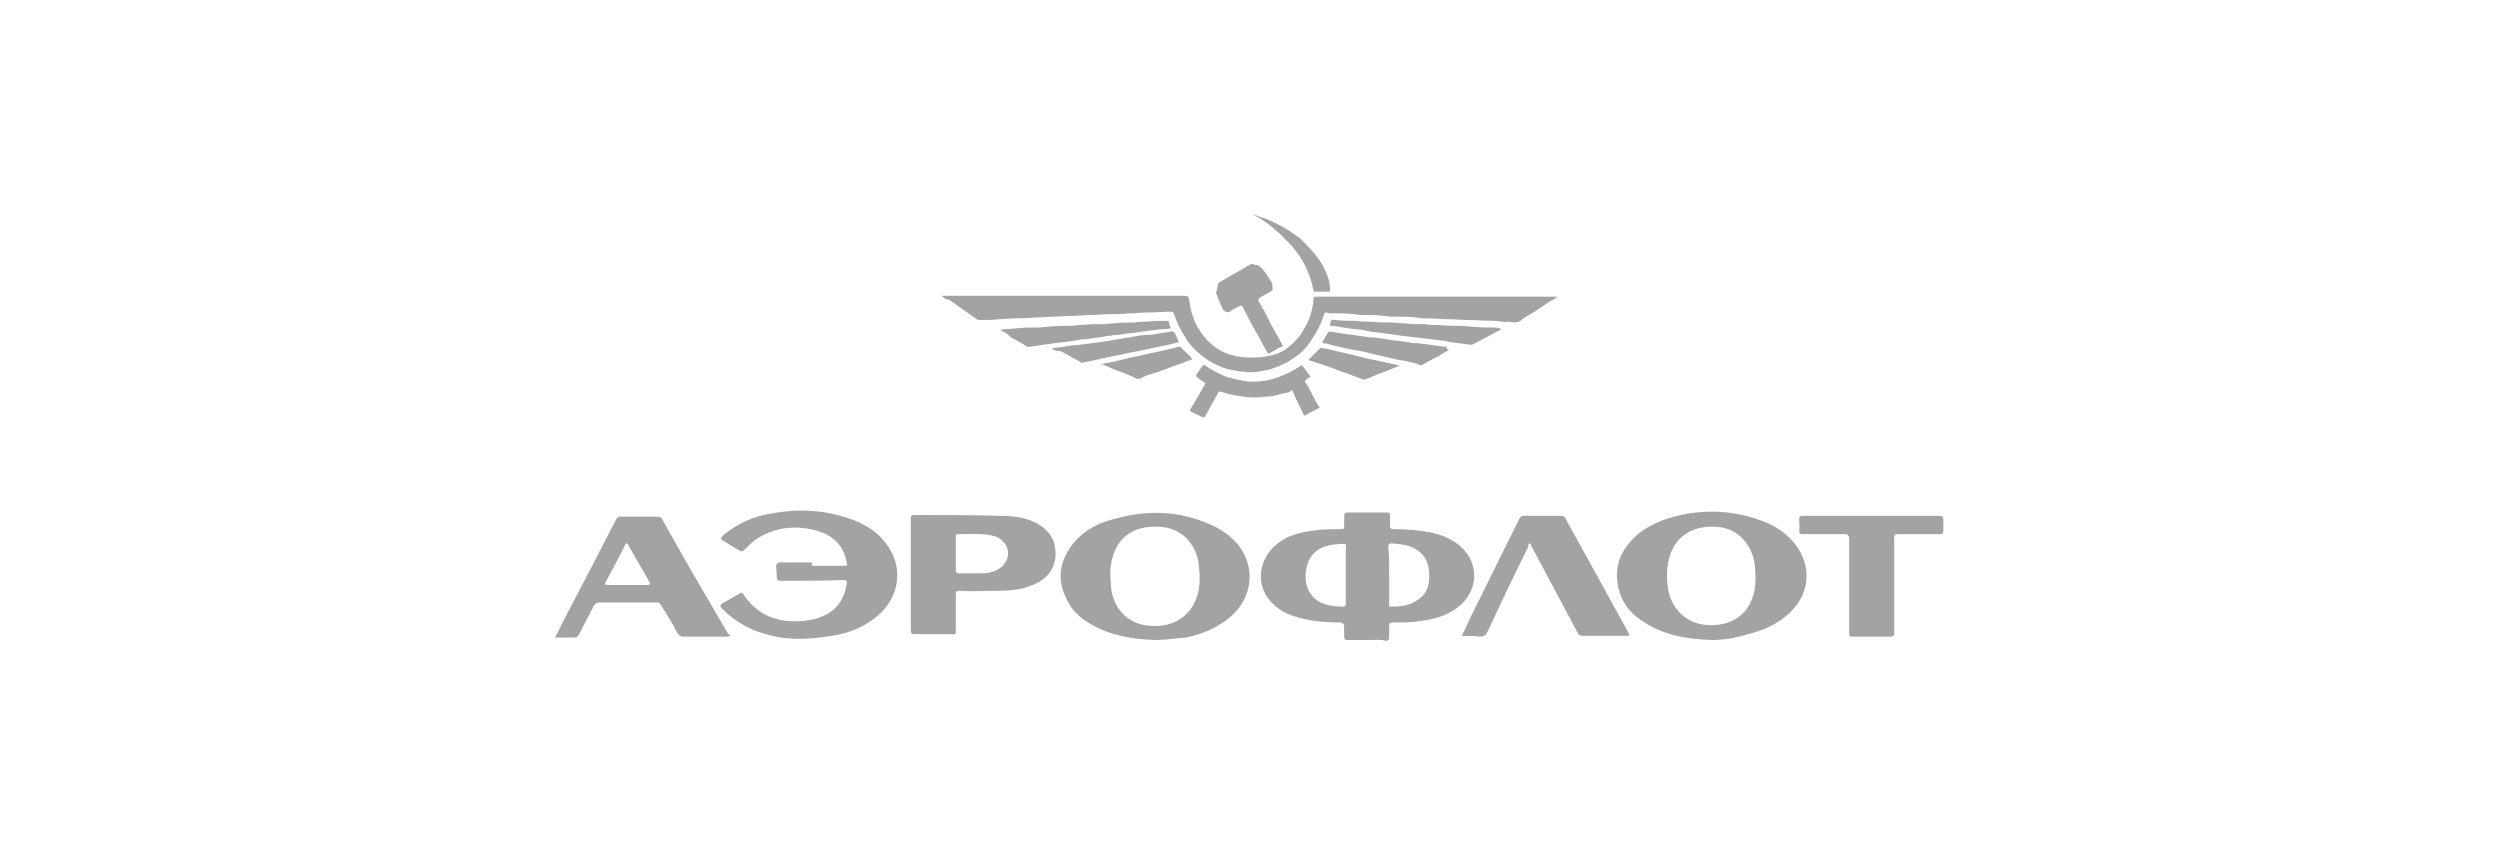 <svg width="300" height="103" viewBox="0 0 300 103" fill="none" xmlns="http://www.w3.org/2000/svg">
<path d="M113 35.5C113.1 35.5 113.2 35.5 113.3 35.5C122.9 35.5 132.5 35.5 142.1 35.5C142.6 35.5 142.6 35.6 142.7 36C142.8 36.7 142.9 37.4 143.2 38.1C143.4 38.8 143.8 39.4 144.2 40C144.6 40.6 145 41 145.5 41.4C146.2 42 147 42.4 147.8 42.6C148.5 42.8 149.2 42.9 149.8 42.9C150.6 42.9 151.5 42.9 152.3 42.7C153.3 42.5 154.2 42.1 154.9 41.4C155.3 41.1 155.6 40.7 155.9 40.4C156.3 39.8 156.7 39.2 157 38.5C157.3 37.8 157.5 37 157.6 36.2C157.6 36.1 157.6 36.1 157.6 36.1C157.6 35.6 157.6 35.6 158.1 35.6C167.6 35.6 177.1 35.6 186.6 35.6C186.7 35.6 186.8 35.6 186.8 35.6C186.8 35.6 186.8 35.6 186.8 35.7C186.6 35.8 186.4 36 186.1 36.1C185.5 36.5 184.9 36.9 184.3 37.3C183.8 37.6 183.3 37.9 182.8 38.2C182.7 38.3 182.7 38.3 182.6 38.4C182.1 38.8 181.6 38.7 181.1 38.6C181 38.6 181 38.6 181 38.6C180.4 38.7 179.8 38.5 179.2 38.5C178.2 38.5 177.2 38.4 176.3 38.4C175.4 38.4 174.6 38.3 173.7 38.3C172.9 38.3 172 38.2 171.2 38.2C170.8 38.2 170.4 38.2 170 38.1C169.1 38 168.3 38 167.4 38C167 38 166.5 38 166.1 37.9C165.2 37.8 164.4 37.8 163.6 37.8C163.3 37.8 162.9 37.8 162.6 37.7C161.7 37.6 160.7 37.6 159.8 37.6C159.6 37.6 159.4 37.6 159.2 37.5C159 37.5 158.9 37.6 158.9 37.7C158.6 38.7 158.1 39.7 157.5 40.6C157.1 41.3 156.6 41.9 156 42.4C155.4 42.9 154.8 43.3 154.2 43.6C153.8 43.8 153.3 44 152.8 44.2C152.2 44.4 151.6 44.5 151 44.6C150.4 44.7 149.8 44.7 149.2 44.6C148.8 44.6 148.3 44.5 147.9 44.4C147.1 44.3 146.4 44 145.6 43.6C145 43.3 144.5 42.9 144 42.5C143.3 41.9 142.6 41.2 142.2 40.4C141.6 39.5 141.2 38.7 140.9 37.7C140.8 37.5 140.7 37.4 140.5 37.4C139.6 37.4 138.7 37.5 137.7 37.5C137 37.5 136.3 37.6 135.5 37.6C134.8 37.7 134 37.7 133.2 37.7C132.4 37.7 131.7 37.8 130.9 37.8C130.2 37.8 129.4 37.9 128.7 37.9C128 37.9 127.2 38 126.4 38C125.7 38 125 38.1 124.2 38.1C123.4 38.2 122.6 38.2 121.9 38.2C121.2 38.2 120.5 38.3 119.9 38.3C119.1 38.4 118.3 38.4 117.6 38.4C117.5 38.4 117.4 38.4 117.2 38.3C116.1 37.5 114.9 36.7 113.8 35.9C113.7 36.1 113.3 35.8 113 35.5Z" fill="#A3A3A3"/>
<path d="M154.8 46.999C154.6 47.099 154.2 47.199 154 47.199C153.3 47.399 152.6 47.599 151.9 47.599C151.3 47.699 150.7 47.699 150.2 47.699C148.9 47.599 147.7 47.399 146.5 46.999C146.4 46.899 146.3 46.999 146.2 47.099C145.9 47.699 145.5 48.299 145.2 48.899C145 49.299 144.8 49.599 144.6 49.999C144.5 50.099 144.5 50.099 144.4 50.099C143.9 49.899 143.4 49.599 142.9 49.399C142.8 49.299 142.8 49.299 142.8 49.199C143.4 48.199 144 47.199 144.6 46.099C144.7 45.999 144.6 45.999 144.5 45.899C144.3 45.699 143.9 45.499 143.7 45.299C143.5 45.199 143.5 45.099 143.6 44.899C143.8 44.599 144.1 44.199 144.3 43.899C144.4 43.799 144.4 43.799 144.5 43.799C145.4 44.399 146.2 44.799 147.1 45.199C147.8 45.399 148.5 45.599 149.3 45.699C149.7 45.799 150 45.799 150.3 45.799C151.2 45.799 152.1 45.699 153 45.399C153.9 45.099 154.8 44.699 155.6 44.199C155.8 44.099 155.9 43.999 156.1 43.899C156.2 43.799 156.2 43.799 156.3 43.899C156.6 44.299 156.9 44.699 157.2 45.099C157.3 45.199 157.3 45.299 157.1 45.299C156.9 45.399 156.8 45.499 156.7 45.599C156.6 45.699 156.6 45.699 156.6 45.799C157 46.399 157.3 46.999 157.6 47.599C157.8 47.999 158 48.399 158.3 48.799C158.4 48.899 158.4 48.899 158.2 48.999C157.7 49.299 157.2 49.499 156.7 49.799C156.6 49.899 156.5 49.899 156.4 49.699C156.1 48.999 155.7 48.299 155.4 47.599C155.3 47.399 155.2 46.999 155 46.799C154.8 46.999 154.8 46.999 154.8 46.999Z" fill="#A3A3A3"/>
<path d="M146 34.9C146.1 34.6 146.1 34.3 146.2 34C146.3 33.8 146.6 33.8 146.8 33.6C147.5 33.2 148.2 32.8 148.9 32.4C149.3 32.2 149.7 31.9 150.1 31.7C150.3 31.6 150.5 31.8 150.7 31.8C151.1 31.8 151.3 32.1 151.6 32.4C152 32.9 152.3 33.4 152.6 33.9C152.7 34 152.7 34.1 152.7 34.3C152.7 34.4 152.6 34.4 152.7 34.5C152.8 34.8 152.6 34.9 152.3 35.1C151.9 35.3 151.5 35.5 151.1 35.8C151 35.9 151 35.9 151 36C151.1 36.3 151.3 36.6 151.4 36.8C151.8 37.4 152.1 38.1 152.4 38.7C152.9 39.6 153.4 40.5 153.9 41.4C154 41.5 154 41.6 153.8 41.6C153.2 41.8 152.8 42.2 152.3 42.4C152.2 42.5 152.2 42.5 152.1 42.3C151.7 41.7 151.4 41.1 151.1 40.5C150.4 39.3 149.7 38 149.1 36.8C149 36.6 148.9 36.7 148.8 36.7C148.4 36.9 147.9 37.1 147.6 37.4C147.4 37.5 147.2 37.5 147.1 37.4C146.7 37.3 146.7 36.9 146.5 36.6C146.3 36.1 146.1 35.6 145.9 35.1C146 35.1 145.9 35 146 34.9Z" fill="#A3A3A3"/>
<path d="M160.2 38.399C161.1 38.499 161.9 38.499 162.8 38.499C163.4 38.599 163.8 38.599 164.4 38.599C165.3 38.699 166.1 38.699 166.9 38.699C167.5 38.699 167.9 38.799 168.5 38.799C169.4 38.899 170.2 38.899 171 38.899C171.6 38.999 172 38.999 172.6 38.999C173.5 39.099 174.3 39.099 175.2 39.099C175.7 39.099 176.2 39.199 176.7 39.199C177.6 39.299 178.4 39.299 179.2 39.299C179.4 39.299 179.7 39.299 179.9 39.399C180 39.399 180.1 39.399 180.1 39.499C180.1 39.599 180 39.599 180 39.599C179.4 39.899 178.9 40.199 178.3 40.499C177.9 40.699 177.4 40.999 177 41.199C176.7 41.399 176.4 41.399 176 41.299C175.1 41.199 174.2 41.099 173.3 40.899C172.4 40.799 171.6 40.699 170.8 40.599C169.9 40.499 169.1 40.399 168.3 40.299C167.6 40.199 166.8 40.099 166.1 39.999C165.2 39.899 164.4 39.799 163.5 39.599C162.9 39.499 162.4 39.499 161.8 39.399C161.2 39.299 160.6 39.199 160 39.099C159.9 39.099 159.7 39.199 159.6 38.999C159.5 38.899 159.7 38.799 159.7 38.599C159.7 38.499 159.8 38.399 159.8 38.299C159.9 38.399 160 38.399 160.2 38.399Z" fill="#A3A3A3"/>
<path d="M120 39.6C120.3 39.5 120.6 39.5 120.8 39.5C121.2 39.5 121.6 39.4 122 39.4C122.9 39.3 123.7 39.3 124.5 39.3C125 39.3 125.5 39.2 125.9 39.2C126.8 39.1 127.6 39.1 128.4 39.1C128.9 39.1 129.4 39 129.8 39C130.7 38.9 131.5 38.9 132.3 38.9C132.8 38.9 133.2 38.8 133.7 38.8C134.5 38.7 135.3 38.7 136.1 38.7C136.7 38.6 137.2 38.6 137.7 38.6C138.4 38.5 139.1 38.5 139.9 38.5C140.1 38.5 140.3 38.5 140.3 38.8C140.3 39 140.4 39.2 140.5 39.3C140.6 39.4 140.5 39.4 140.4 39.4C140.1 39.5 139.7 39.5 139.4 39.5C138.8 39.6 138.3 39.6 137.7 39.7C137.3 39.8 136.8 39.8 136.4 39.9C135.8 40 135.2 40 134.7 40.1C134.4 40.2 134 40.2 133.7 40.2C133.3 40.3 132.8 40.3 132.4 40.4C132 40.5 131.5 40.5 131.1 40.6C130.5 40.7 129.9 40.7 129.4 40.8C129 40.9 128.5 40.9 128.1 41C127.5 41.1 127 41.1 126.4 41.2C126 41.3 125.5 41.3 125 41.4C124.6 41.5 124.1 41.5 123.7 41.6C123.5 41.6 123.3 41.7 123.1 41.5C122.5 41.1 121.9 40.8 121.3 40.5C121 40.1 120.5 39.8 120 39.6Z" fill="#A3A3A3"/>
<path d="M126.2 41.799C126.7 41.699 127.2 41.699 127.7 41.599C128.3 41.499 128.8 41.399 129.4 41.399C129.9 41.299 130.4 41.299 130.9 41.199C131.4 41.099 131.9 41.099 132.4 40.999C132.8 40.899 133.2 40.899 133.6 40.799C134 40.699 134.4 40.699 134.8 40.599C135.2 40.499 135.6 40.499 136 40.399C136.6 40.299 137 40.199 137.6 40.199C138.2 40.199 138.6 40.099 139.2 39.999C139.6 39.899 140 39.899 140.4 39.799C140.7 39.699 140.8 39.799 141 39.999C141.1 40.299 141.3 40.599 141.4 40.899C141.5 40.999 141.5 41.099 141.3 41.099C140.9 41.199 140.5 41.299 140.1 41.399C139 41.599 137.8 41.899 136.7 42.099C135.6 42.299 134.4 42.599 133.3 42.799C132.2 42.999 131.1 43.299 130 43.499C129.8 43.599 129.7 43.499 129.6 43.399C128.8 42.999 128 42.499 127.2 42.099C126.8 42.199 126.5 41.999 126.2 41.799Z" fill="#A3A3A3"/>
<path d="M173.9 41.999C173.5 42.199 173.1 42.399 172.7 42.699C172.1 42.999 171.5 43.299 171 43.599C170.9 43.699 170.7 43.799 170.5 43.799C170.4 43.899 170.3 43.799 170.2 43.699C169.5 43.499 168.7 43.299 167.9 43.199C166.9 42.999 165.8 42.699 164.8 42.499C164.1 42.299 163.3 42.099 162.5 41.999C161.5 41.799 160.5 41.599 159.4 41.299C159.2 41.199 159 41.199 158.8 41.199C158.7 41.199 158.7 41.099 158.7 40.999C158.9 40.699 159.1 40.299 159.3 39.999C159.4 39.799 159.5 39.799 159.7 39.799C160.1 39.899 160.5 39.899 160.9 39.999C161.6 40.099 162.3 40.199 163.1 40.299C163.7 40.399 164.3 40.499 164.9 40.499C165.6 40.599 166.3 40.699 167 40.799C167.5 40.899 168 40.899 168.5 40.999C169.1 41.099 169.7 41.199 170.3 41.199C170.8 41.299 171.3 41.299 171.8 41.399C172.4 41.499 173 41.599 173.6 41.599C173.6 41.999 173.7 41.899 173.9 41.999Z" fill="#A3A3A3"/>
<path d="M167.9 43.898C167 44.298 166.1 44.598 165.1 44.998C164.7 45.198 164.2 45.398 163.9 45.498C163.8 45.598 163.7 45.598 163.5 45.498C162.6 45.198 161.7 44.798 160.7 44.498C159.8 44.098 158.8 43.798 157.9 43.498C157.6 43.398 157.3 43.298 157 43.198C157.5 42.698 158 42.198 158.4 41.798C158.5 41.698 158.7 41.798 158.9 41.798C159.8 41.998 160.7 42.198 161.5 42.398C162.6 42.598 163.7 42.998 164.9 43.198C165.8 43.398 166.8 43.598 167.7 43.798C167.8 43.798 167.9 43.798 167.9 43.898Z" fill="#A3A3A3"/>
<path d="M143.1 43.099C142.5 43.299 142.1 43.499 141.5 43.699C140.3 44.099 139.2 44.599 138.1 44.899C137.7 44.999 137.2 45.199 136.9 45.399C136.6 45.499 136.3 45.499 136.1 45.299C135.3 44.899 134.4 44.599 133.6 44.299C133.2 44.099 132.7 43.899 132.2 43.699C132.6 43.599 132.9 43.499 133.2 43.499C134.1 43.299 134.9 43.099 135.7 42.899C136.8 42.699 137.9 42.399 139 42.199C139.8 41.999 140.7 41.799 141.5 41.599C141.6 41.599 141.7 41.499 141.7 41.699C142.2 42.199 142.7 42.599 143.1 43.099Z" fill="#A3A3A3"/>
<path d="M150.3 25.699C151.2 25.999 152.1 26.299 152.9 26.699C153.8 27.099 154.6 27.599 155.3 28.099C155.7 28.399 156.2 28.699 156.5 29.099C157.5 30.099 158.4 31.099 159 32.399C159.3 33.099 159.6 33.799 159.6 34.599C159.6 34.999 159.7 34.999 159.2 34.999C158.8 34.999 158.3 34.999 157.8 34.999C157.7 34.999 157.6 34.999 157.6 34.799C157.5 34.299 157.4 33.799 157.2 33.299C156.9 32.399 156.5 31.599 156 30.799C155.5 30.099 155 29.399 154.3 28.799C153.4 27.799 152.3 26.899 151.2 26.199C151 26.099 150.6 25.899 150.3 25.699Z" fill="#A3A3A3"/>
<path d="M164.1 76.8C163.3 76.8 162.5 76.8 161.7 76.8C161.4 76.8 161.3 76.7 161.3 76.4C161.3 76 161.3 75.5 161.3 75.2C161.3 74.9 161.2 74.8 160.9 74.7C159.3 74.7 157.7 74.6 156.2 74.2C154.9 73.9 153.7 73.4 152.8 72.5C150.6 70.5 150.9 67.2 153.2 65.3C154.4 64.3 155.9 63.9 157.4 63.7C158.6 63.5 159.7 63.5 160.9 63.5C161.3 63.5 161.3 63.4 161.3 63.1C161.3 62.7 161.3 62.3 161.3 61.9C161.3 61.7 161.4 61.5 161.6 61.5C163.3 61.5 164.9 61.5 166.5 61.5C166.7 61.5 166.8 61.6 166.8 61.8C166.8 62.2 166.8 62.7 166.8 63.1C166.8 63.4 166.9 63.5 167.2 63.5C168.7 63.5 170.2 63.6 171.7 63.9C173.1 64.2 174.3 64.7 175.3 65.6C177.6 67.7 177.4 71 174.9 72.9C173.6 73.9 172.1 74.3 170.6 74.5C169.4 74.7 168.3 74.7 167.1 74.7C166.8 74.7 166.7 74.8 166.7 75.1C166.7 75.5 166.7 76 166.7 76.5C166.7 76.7 166.6 76.9 166.3 76.9C165.7 76.7 164.9 76.8 164.1 76.8ZM166.7 69C166.7 70.1 166.7 71.3 166.7 72.4C166.7 72.6 166.6 72.8 166.9 72.8C168 72.8 169.1 72.7 170.1 72C171.1 71.4 171.5 70.4 171.5 69.3C171.6 67.6 170.9 66.1 169 65.5C168.3 65.3 167.7 65.3 167 65.2C166.7 65.2 166.6 65.3 166.6 65.6C166.7 66.7 166.7 67.9 166.7 69ZM161.5 69C161.5 68 161.5 67 161.5 66.1C161.5 65.2 161.7 65.2 160.6 65.3C158.3 65.4 156.9 66.5 156.7 68.7C156.5 70.4 157.3 72.1 159.3 72.6C159.9 72.7 160.5 72.8 161.1 72.8C161.4 72.8 161.5 72.7 161.5 72.4C161.5 71.3 161.5 70.1 161.5 69Z" fill="#A3A3A3"/>
<path d="M205.4 76.798C202.6 76.698 199.9 76.298 197.5 74.798C195.8 73.798 194.6 72.398 194.2 70.498C193.6 67.698 194.7 65.598 196.8 63.898C198.4 62.698 200.2 62.098 202.2 61.698C205.5 61.098 208.6 61.398 211.7 62.598C213.2 63.198 214.5 64.098 215.5 65.398C217.4 67.998 217.2 71.098 214.9 73.398C213.4 74.898 211.5 75.698 209.4 76.198C208.1 76.598 206.7 76.798 205.4 76.798ZM205.4 63.198C202.8 63.198 200.9 64.598 200.3 66.998C200 67.998 200 69.198 200.1 70.198C200.3 72.498 201.9 74.798 204.8 74.998C207.6 75.198 209.7 73.898 210.4 71.398C210.7 70.398 210.7 69.298 210.6 68.198C210.5 65.698 208.7 63.098 205.4 63.198Z" fill="#A3A3A3"/>
<path d="M138.6 76.799C135.9 76.699 133.3 76.299 130.9 74.899C129.5 74.099 128.5 73.099 127.9 71.699C126.8 69.399 127.2 67.199 128.8 65.199C130.2 63.499 131.9 62.699 134 62.199C137.7 61.199 141.4 61.299 144.9 62.799C146.4 63.399 147.6 64.199 148.6 65.399C150.7 68.099 150.3 71.599 147.8 73.899C146.2 75.299 144.3 76.099 142.3 76.499C141 76.599 139.9 76.799 138.6 76.799ZM138.6 63.199C135.8 63.199 134 64.599 133.4 67.299C133.2 68.199 133.2 69.099 133.3 70.099C133.4 72.699 135.1 74.899 138 75.099C140.8 75.299 142.9 73.999 143.7 71.399C144 70.399 144 69.299 143.9 68.299C143.8 65.599 142 63.099 138.6 63.199Z" fill="#A3A3A3"/>
<path d="M97.4 67.899C98.7 67.899 100 67.899 101.3 67.899C101.7 67.899 101.7 67.799 101.6 67.499C101.2 65.299 99.8 64.099 97.7 63.599C95.2 62.999 92.8 63.299 90.6 64.799C90.1 65.199 89.7 65.599 89.3 65.999C89.1 66.199 89 66.199 88.8 66.099C88.1 65.699 87.4 65.299 86.8 64.899C86.4 64.699 86.5 64.599 86.7 64.299C88.5 62.799 90.5 61.899 92.7 61.599C96 60.999 99.2 61.199 102.4 62.399C103.9 62.999 105.3 63.799 106.3 65.199C108.5 67.999 108 71.699 105.2 73.999C103.6 75.299 101.8 75.999 99.8 76.299C97.3 76.699 94.8 76.899 92.3 76.199C90.1 75.699 88.2 74.599 86.6 72.999C86.4 72.799 86.4 72.599 86.7 72.399C87.4 71.999 88.1 71.599 88.8 71.199C89 71.099 89.1 71.099 89.2 71.299C90.9 73.899 93.4 74.799 96.5 74.499C97.3 74.399 98 74.299 98.8 73.899C100.5 73.199 101.4 71.699 101.6 69.999C101.7 69.699 101.5 69.599 101.2 69.599C98.9 69.699 96.5 69.699 94.2 69.699C93.2 69.699 93.2 69.799 93.2 68.699C93.2 68.299 93 67.799 93.3 67.599C93.5 67.399 94 67.499 94.4 67.499C95.4 67.499 96.4 67.499 97.5 67.499C97.4 67.799 97.4 67.899 97.4 67.899Z" fill="#A3A3A3"/>
<path d="M109.3 68.999C109.3 66.699 109.3 64.499 109.3 62.199C109.3 61.899 109.4 61.799 109.7 61.799C113.1 61.799 116.6 61.799 120 61.899C121.2 61.899 122.4 61.999 123.5 62.399C124.9 62.899 126.1 63.799 126.5 65.199C127.1 67.399 126.1 69.399 123.9 70.199C122.5 70.799 121.1 70.899 119.6 70.899C118.1 70.899 116.6 70.999 115.1 70.899C114.8 70.899 114.7 70.999 114.7 71.299C114.7 72.799 114.7 74.199 114.7 75.699C114.7 76.099 114.6 76.199 114.3 76.099C112.8 76.099 111.3 76.099 109.8 76.099C109.4 76.099 109.3 75.999 109.3 75.699C109.3 73.599 109.3 71.299 109.3 68.999ZM114.7 66.399C114.7 67.099 114.7 67.699 114.7 68.399C114.7 68.699 114.8 68.799 115.1 68.799C116 68.799 117 68.799 117.9 68.799C118.7 68.799 119.4 68.599 120.1 68.099C121.4 67.099 121.2 65.199 119.7 64.499C119.4 64.299 119.1 64.299 118.7 64.199C117.4 63.999 116.1 64.099 114.9 64.099C114.7 64.099 114.7 64.199 114.7 64.399C114.7 65.099 114.7 65.799 114.7 66.399Z" fill="#A3A3A3"/>
<path d="M87.6 76.3C87.4 76.4 87.3 76.4 87.2 76.4C85.5 76.4 83.8 76.4 82 76.4C81.7 76.4 81.5 76.3 81.3 76C80.7 74.8 80 73.7 79.3 72.6C79.2 72.4 79.1 72.3 78.8 72.3C76.5 72.3 74.2 72.3 71.9 72.3C71.7 72.3 71.5 72.4 71.3 72.6C70.7 73.8 70.1 74.9 69.5 76.1C69.4 76.3 69.3 76.5 68.9 76.5C68.2 76.5 67.4 76.5 66.6 76.5C66.9 75.9 67.2 75.4 67.4 74.9C69.6 70.7 71.8 66.5 73.9 62.4C74 62.2 74.1 62 74.5 62C76 62 77.4 62 78.9 62C79.1 62 79.3 62.1 79.4 62.2C82 66.9 84.7 71.5 87.4 76.1C87.6 76.1 87.6 76.2 87.6 76.3ZM75.3 70.2C76.1 70.2 76.9 70.2 77.7 70.2C78 70.2 78.1 70.1 77.9 69.8C77.1 68.3 76.2 66.9 75.4 65.4C75.2 65.1 75.2 65.1 75 65.4C74.3 66.9 73.5 68.3 72.7 69.8C72.5 70.1 72.6 70.2 72.9 70.2C73.8 70.2 74.6 70.2 75.3 70.2Z" fill="#A3A3A3"/>
<path d="M175.4 76.298C175.8 75.598 176.1 74.898 176.4 74.198C178.4 70.198 180.3 66.298 182.3 62.298C182.4 61.998 182.6 61.898 183 61.898C184.4 61.898 185.8 61.898 187.3 61.898C187.6 61.898 187.8 61.998 187.9 62.298C190.4 66.798 192.9 71.398 195.4 75.898C195.6 76.298 195.6 76.298 195.1 76.298C193.4 76.298 191.7 76.298 190 76.298C189.6 76.298 189.4 76.198 189.3 75.898C187.5 72.498 185.6 68.998 183.8 65.598C183.7 65.498 183.7 65.198 183.6 65.198C183.4 65.198 183.4 65.398 183.4 65.598C181.7 68.998 180.1 72.398 178.5 75.798C178.3 76.198 178.1 76.398 177.6 76.398C176.7 76.298 176.1 76.298 175.4 76.298Z" fill="#A3A3A3"/>
<path d="M224.5 61.898C227.2 61.898 230 61.898 232.7 61.898C233.1 61.898 233.2 61.998 233.2 62.398C233.2 62.798 233.2 63.298 233.2 63.698C233.2 63.998 233.1 64.098 232.8 64.098C231.1 64.098 229.4 64.098 227.8 64.098C227.4 64.098 227.3 64.198 227.3 64.598C227.3 68.298 227.3 72.098 227.3 75.898C227.3 76.298 227.2 76.398 226.8 76.398C225.3 76.398 223.8 76.398 222.3 76.398C221.9 76.398 221.9 76.298 221.9 75.998C221.9 72.298 221.9 68.498 221.9 64.698C221.9 64.298 221.8 64.098 221.3 64.098C219.6 64.098 218 64.098 216.4 64.098C216 64.098 215.9 63.998 215.9 63.698C216 63.298 215.9 62.798 215.9 62.298C215.9 61.998 216 61.898 216.3 61.898C218.1 61.898 220 61.898 221.9 61.898C222.8 61.898 223.7 61.898 224.5 61.898Z" fill="#A3A3A3"/>
</svg>
